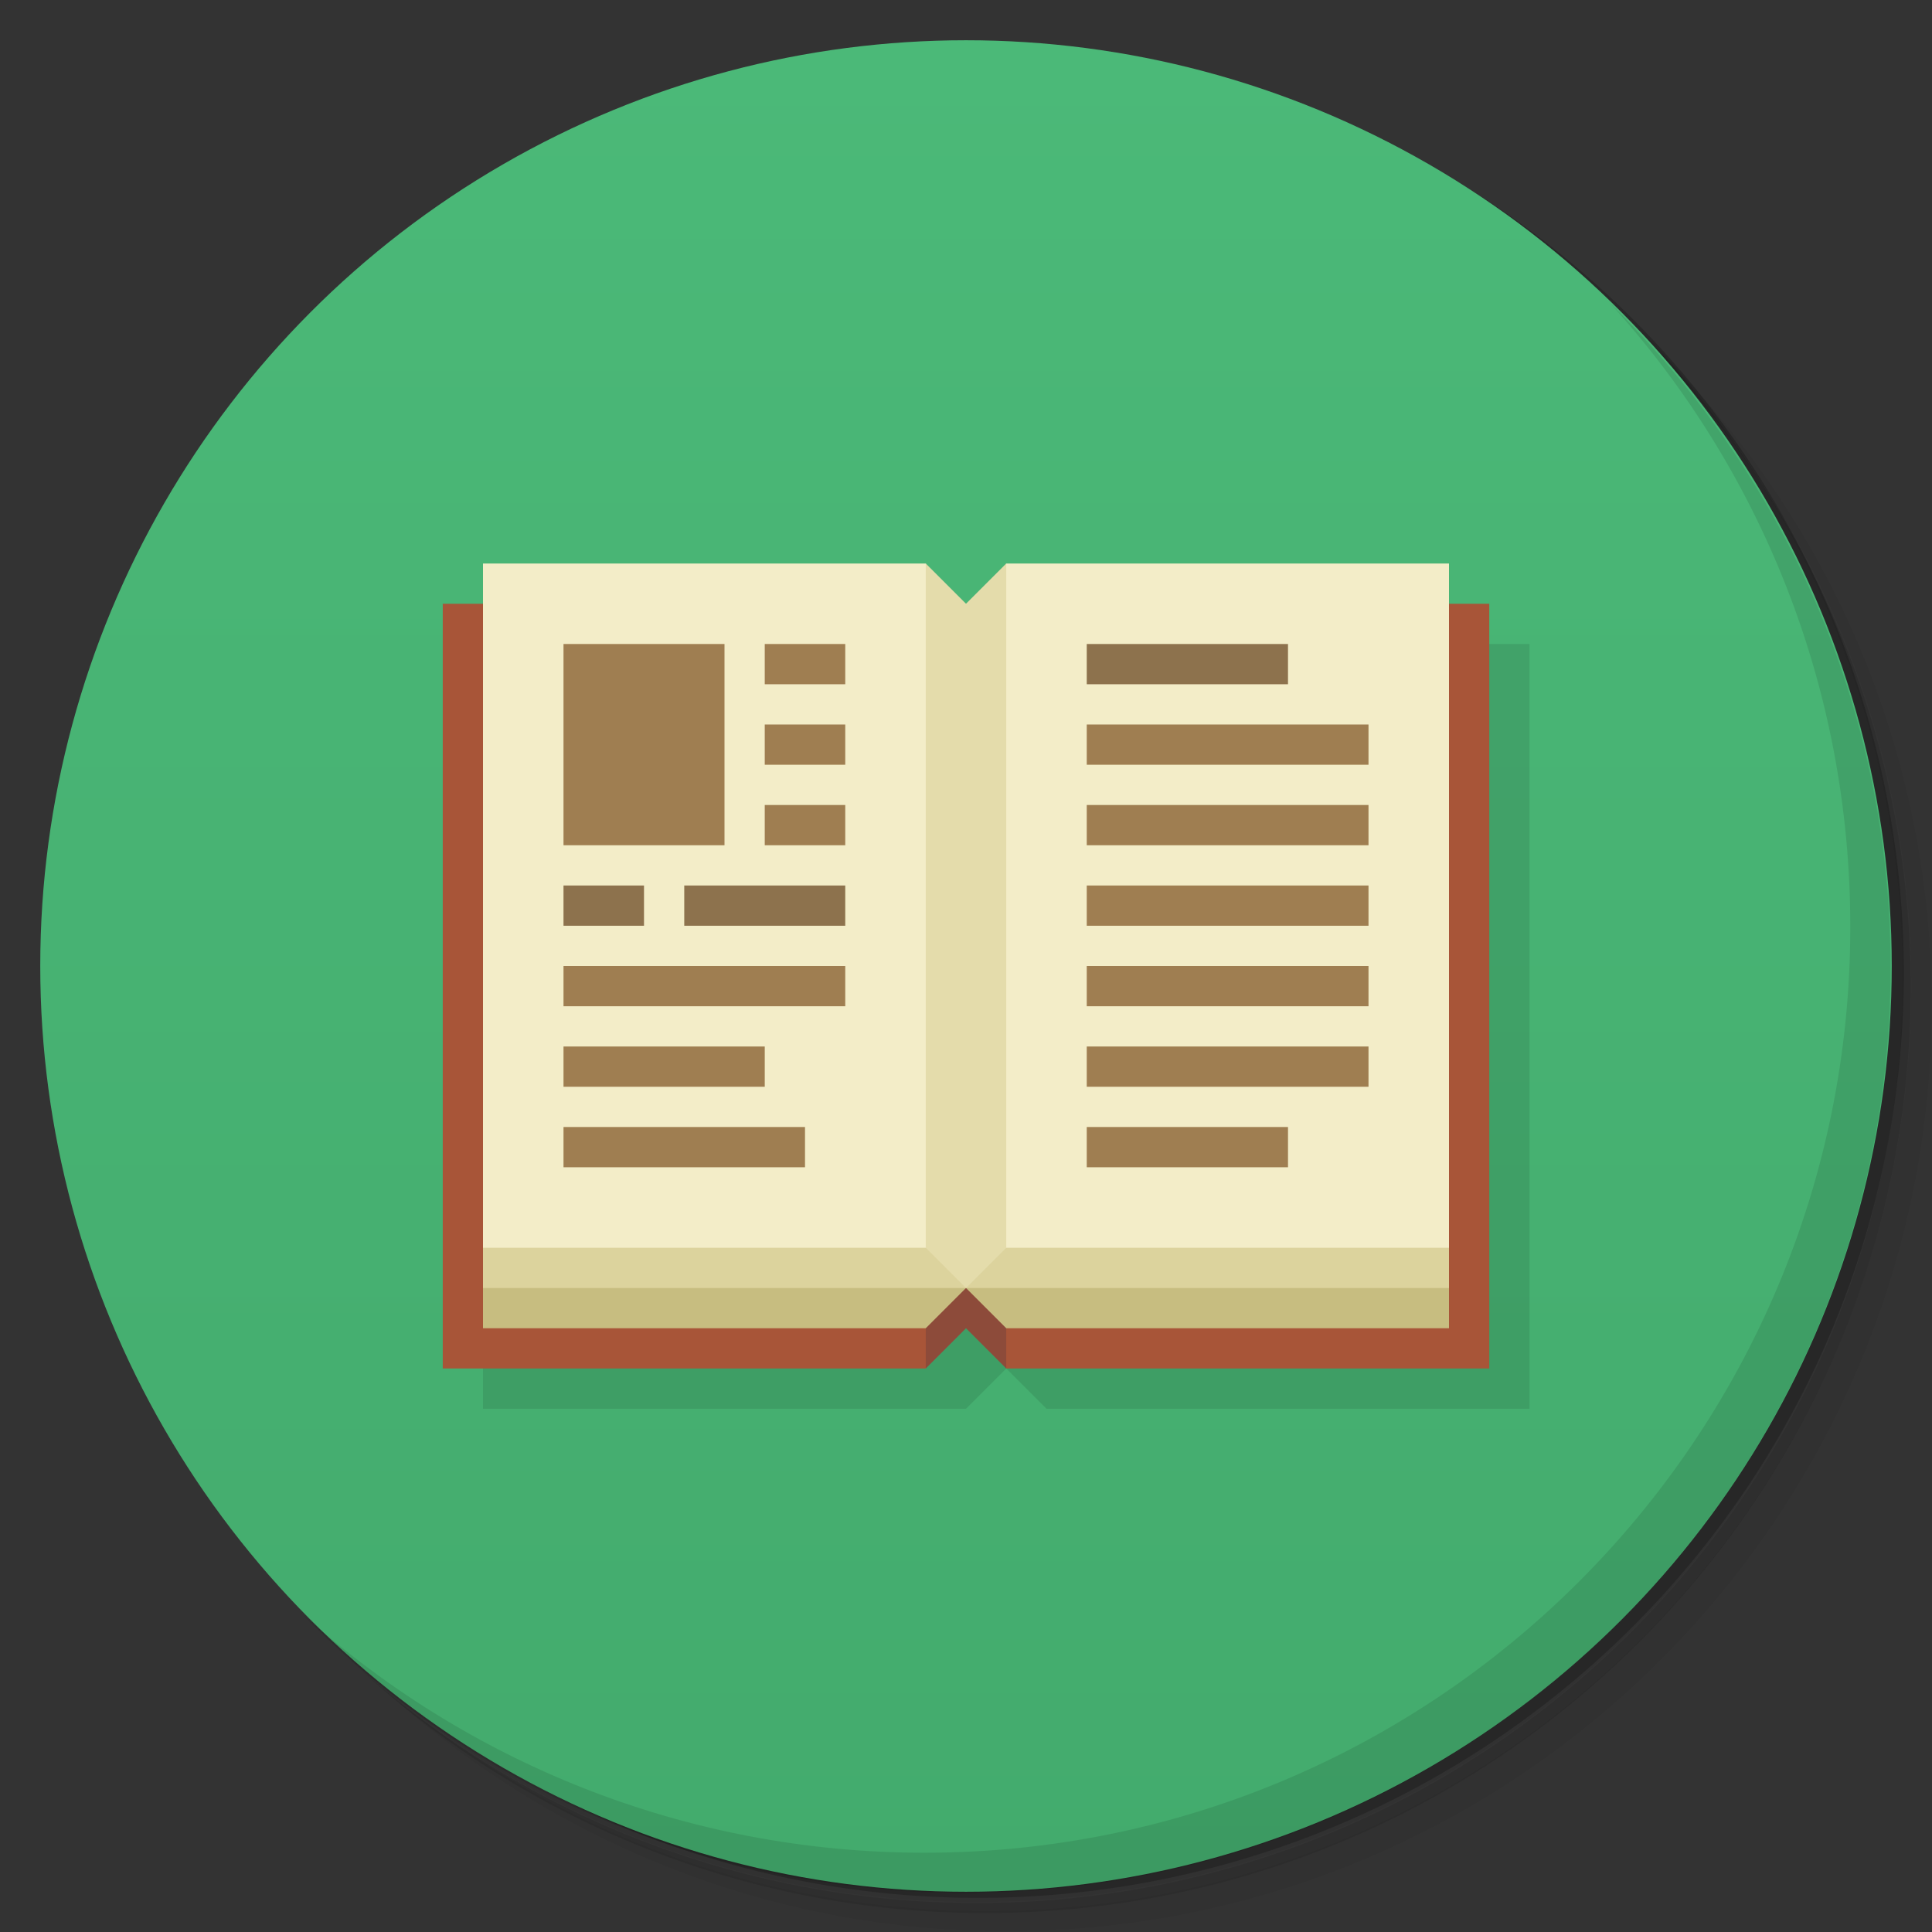 <svg version="1.1" viewBox="0 0 48 48" xmlns="http://www.w3.org/2000/svg">
 <rect x="0" y="0" width="48" height="48" fill="#333333" stroke="none"/>
 <defs>
  <linearGradient id="bg" x2="0" y1="1" y2="47" gradientUnits="userSpaceOnUse">
   <stop style="stop-color:#4bb978" offset="0"/>
   <stop style="stop-color:#43ab6d" offset="1"/>
  </linearGradient>
 </defs>
 <path d="m36.3 5c5.86 4.06 9.69 10.8 9.69 18.5 0 12.4-10.1 22.5-22.5 22.5-7.67 0-14.4-3.83-18.5-9.69 1.04 1.82 2.31 3.5 3.78 4.97 4.08 3.71 9.51 5.97 15.5 5.97 12.7 0 23-10.3 23-23 0-5.95-2.26-11.4-5.97-15.5-1.47-1.48-3.15-2.74-4.97-3.78zm4.97 3.78c3.85 4.11 6.22 9.64 6.22 15.7 0 12.7-10.3 23-23 23-6.08 0-11.6-2.36-15.7-6.22 4.16 4.14 9.88 6.72 16.2 6.72 12.7 0 23-10.3 23-23 0-6.34-2.58-12.1-6.72-16.2z" style="opacity:.05"/>
 <path d="m41.3 8.78c3.71 4.08 5.97 9.51 5.97 15.5 0 12.7-10.3 23-23 23-5.95 0-11.4-2.26-15.5-5.97 4.11 3.85 9.64 6.22 15.7 6.22 12.7 0 23-10.3 23-23 0-6.08-2.36-11.6-6.22-15.7z" style="opacity:.1"/>
 <path d="m31.2 2.38c8.62 3.15 14.8 11.4 14.8 21.1 0 12.4-10.1 22.5-22.5 22.5-9.71 0-18-6.14-21.1-14.8a23 23 0 0044.9-7 23 23 0 00-16-21.9z" style="opacity:.2"/>
 <circle cx="24" cy="24" r="23" style="fill:url(#bg)"/>
 <path d="m40 7.53c3.71 4.08 5.97 9.51 5.97 15.5 0 12.7-10.3 23-23 23-5.95 0-11.4-2.26-15.5-5.97 4.18 4.29 10 6.97 16.5 6.97 12.7 0 23-10.3 23-23 0-6.46-2.68-12.3-6.97-16.5z" style="opacity:.1"/>
 <path d="m12 16v19h12l1-1 1 1h12v-19z" style="opacity:.1"/>
 <path d="m11 15h26v19h-12l-1-2-1 2h-12z" style="fill:#a85538"/>
 <path d="m23 16h2v18l-1-1-1 1z" style="fill:#8d4b3a"/>
 <path d="m12 15v18h11l1-1 1 1h11v-18z" style="fill:#c7bd80"/>
 <path d="m12 15v17h24v-17z" style="fill:#dcd39d"/>
 <path d="m12 14v17h24v-17h-11l-1 2-1-2z" style="fill:#f3edc8"/>
 <path d="m14 16v5h4v-5zm5 0v1h2v-1zm0 2v1h2v-1zm8 0v1h7v-1zm-8 2v1h2v-1zm8 0v1h7v-1zm0 2v1h7v-1zm-13 2v1h7v-1zm13 0v1h7v-1zm-13 2v1h5v-1zm13 0v1h7v-1zm-13 2v1h6v-1zm13 0v1h5v-1z" style="fill:#9f7e51"/>
 <path d="m23 14v17l1 1 1-1v-17l-1 1z" style="fill:#e4dcab"/>
 <path d="m27 16v1h5v-1zm-13 6v1h2v-1zm3 0v1h4v-1z" style="fill:#8d724d"/>
</svg>
